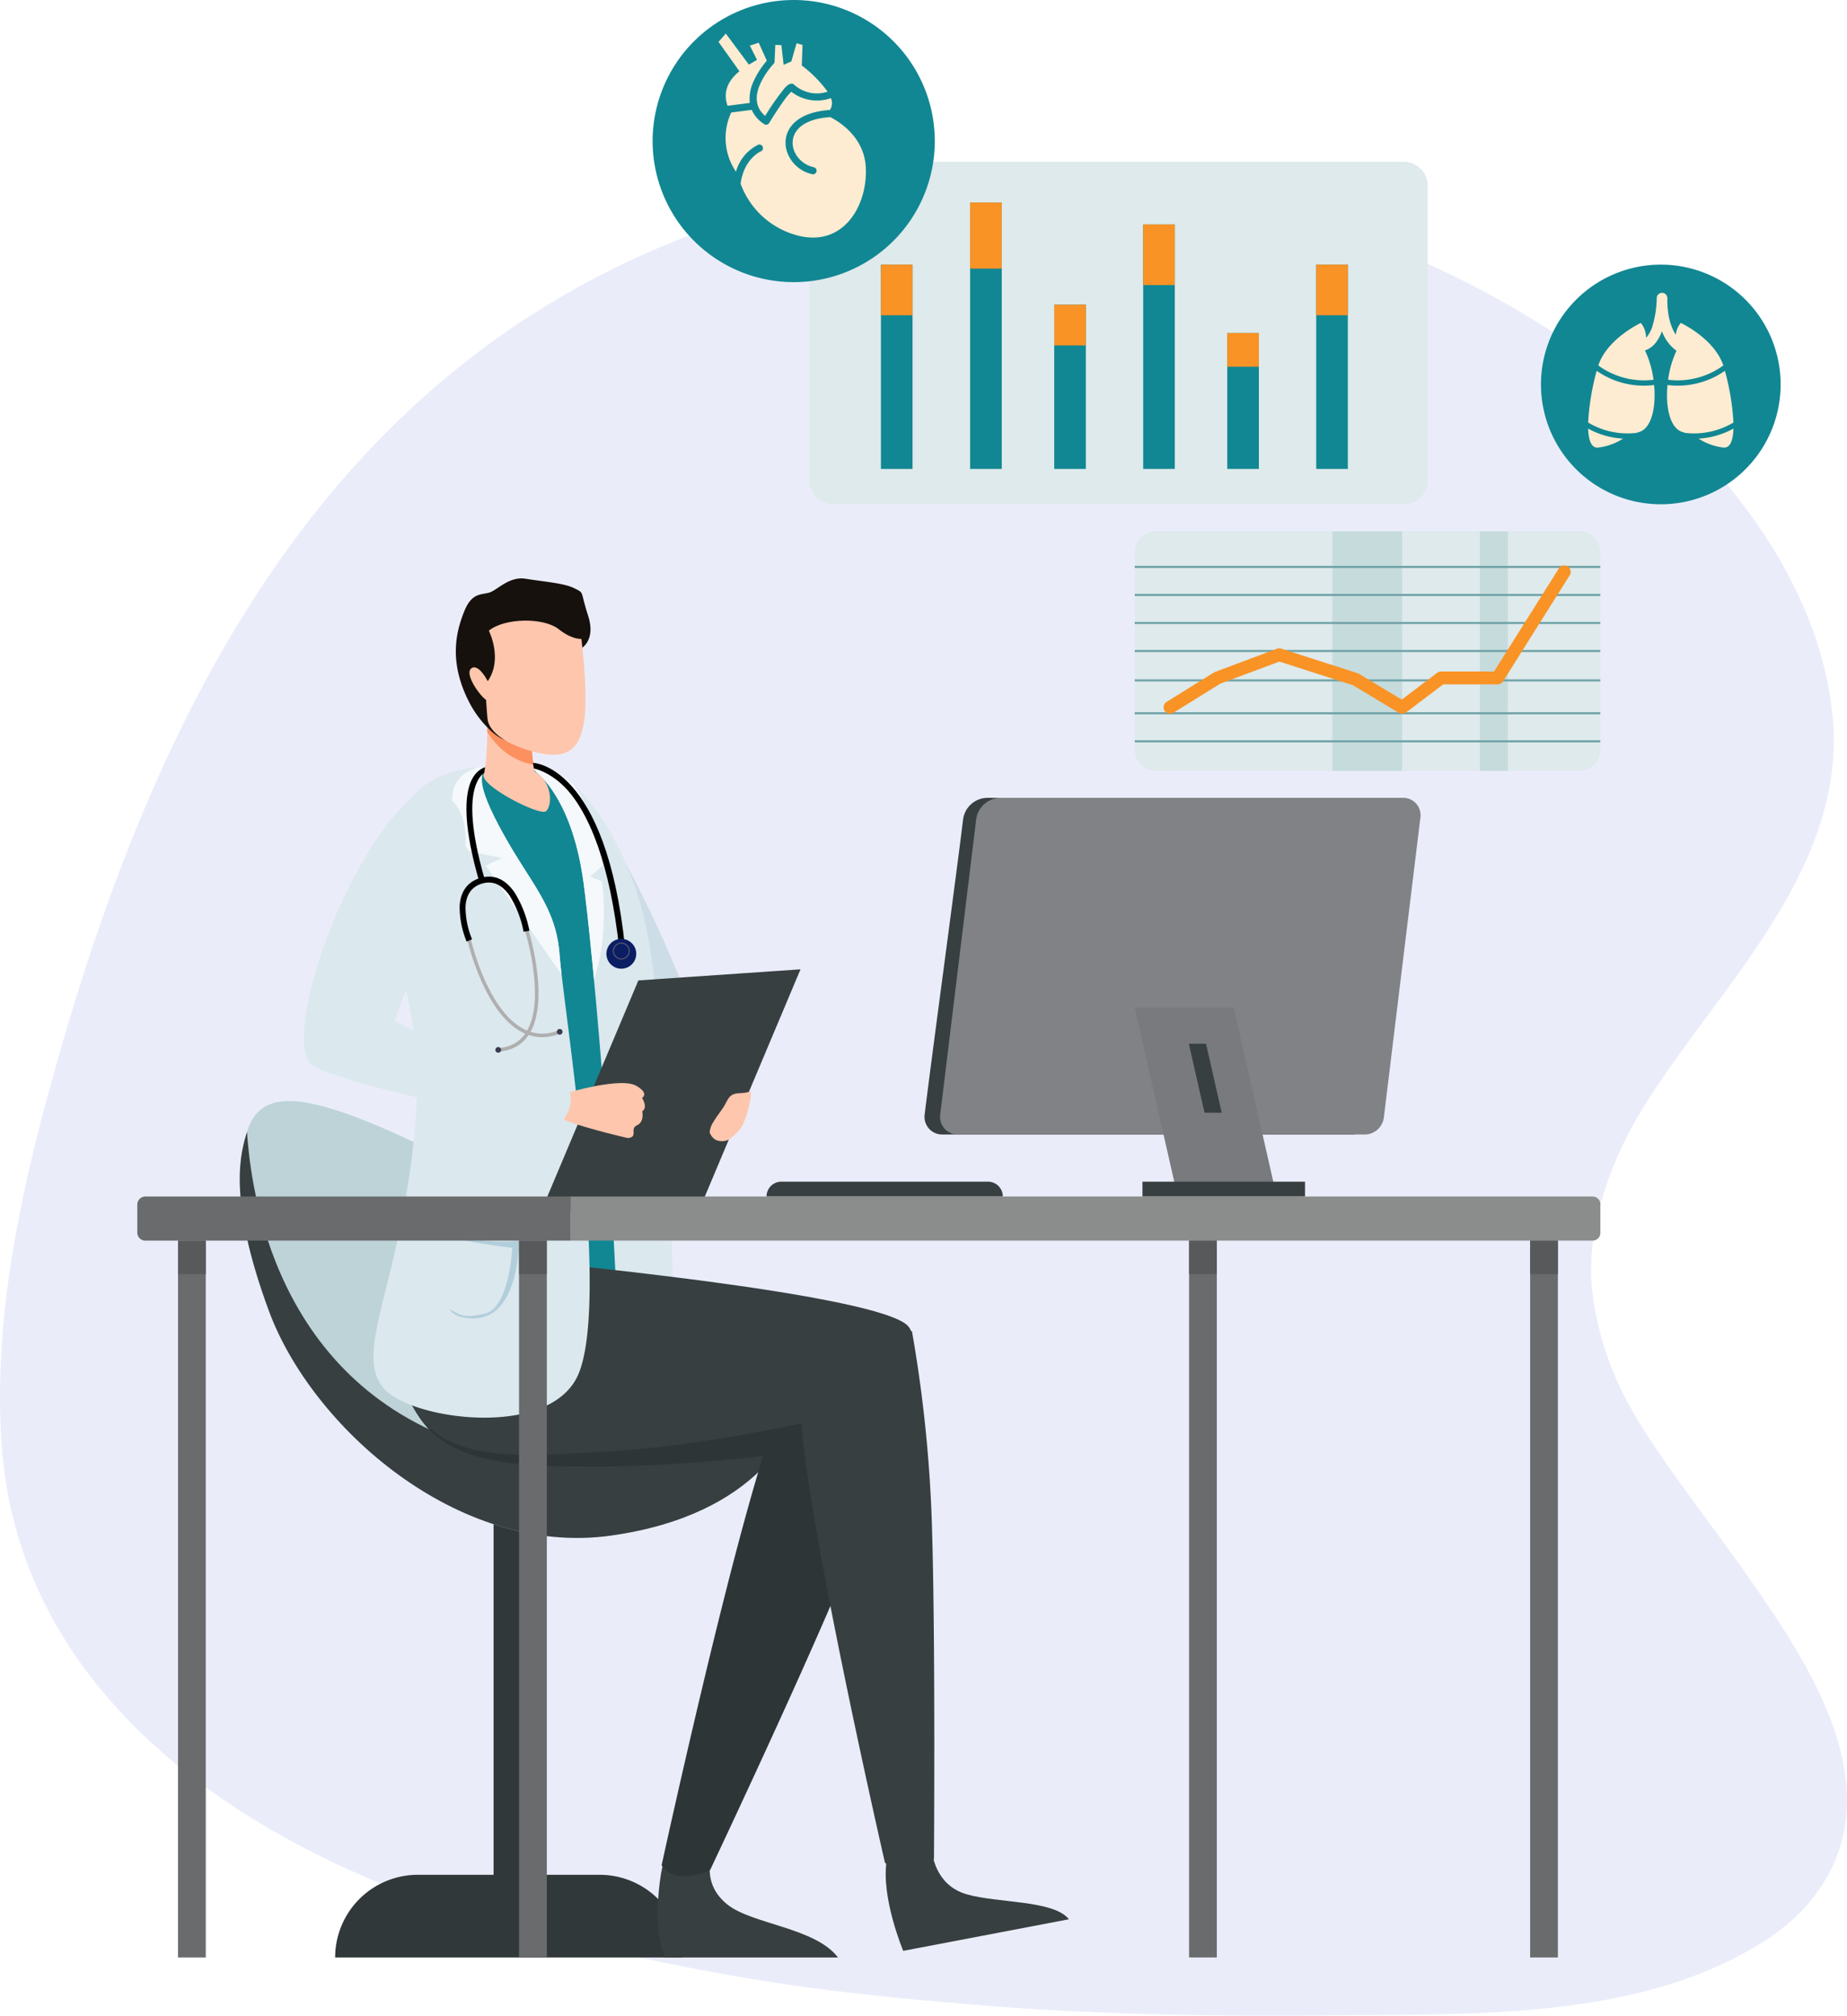 <svg xmlns="http://www.w3.org/2000/svg" xmlns:xlink="http://www.w3.org/1999/xlink" width="406.041" height="443.163" viewBox="0 0 406.041 443.163">
  <defs>
    <clipPath id="clip-path">
      <path id="Tracé_96" data-name="Tracé 96" d="M1868.428,811.1a4.716,4.716,0,0,0-4.715-4.716h-92.947a4.715,4.715,0,0,0-4.715,4.716v43.256a4.715,4.715,0,0,0,4.715,4.716h92.947a4.715,4.715,0,0,0,4.715-4.716V811.1Z" fill="none" clip-rule="evenodd"/>
    </clipPath>
    <clipPath id="clip-path-2">
      <path id="Tracé_104" data-name="Tracé 104" d="M1630,931.047s-11.915-53.382-3.306-64.505,25.832,1.121,24.334,23.643-2.734,23.536-4.52,33.525c-1.451,8.126-6.381,10.7-16.508,7.337Z" fill="none" clip-rule="evenodd"/>
    </clipPath>
    <clipPath id="clip-path-3">
      <path id="Tracé_111" data-name="Tracé 111" d="M1633.078,858.343s8.441,4.3,11.529,23.391c2.207,13.647,8.772,89.419,8,118.109,0,0,6.206,4.235,12.2-2.738,0,0,.221-42.162-2.731-76.059-1.665-19.132-2.98-30.679-8.02-41.959-10.478-23.452-20.976-20.744-20.976-20.744Z" fill="none" clip-rule="evenodd"/>
    </clipPath>
    <clipPath id="clip-path-4">
      <path id="Tracé_117" data-name="Tracé 117" d="M1623.165,858.272a5.188,5.188,0,0,0-.637,2.639c-.092,2.3,1.67,6.519,4.765,12.094,6.189,11.15,11.6,16.012,12.345,26.656s11.129,74.192,4.266,91.712c-5.762,14.706-36.429,10.482-42.716,3.689s.834-18.525,4.988-44.445c4.61-28.751.639-37.583-2.228-52.571s-2.188-27.436,3.54-33.649c5.948-6.452,15.677-6.125,15.677-6.125Z" fill="none" clip-rule="evenodd"/>
    </clipPath>
    <clipPath id="clip-path-5">
      <path id="Tracé_121" data-name="Tracé 121" d="M1623.757,848.287s.015,8.966-.831,11.558c-.814,2.493,12.061,9.021,13.614,8.152,1.3-.727,1.979-6.112-2.43-8.793a41.065,41.065,0,0,1-.49-10.651l-9.863-.266Z" fill="none" clip-rule="evenodd"/>
    </clipPath>
  </defs>
  <g id="Groupe_1" data-name="Groupe 1" transform="translate(-1516.605 -689.593)">
    <path id="Tracé_84" data-name="Tracé 84" d="M1516.954,1007.1c-1.986-28.989,4.8-58.206,12.7-85.786,20.93-73.148,55.428-143.123,128.551-175.849,64.611-28.915,144.022-20.412,202.517,18.96,27.116,18.251,54.554,47.165,58.617,81.269,4.134,34.705-25.106,60.858-41.562,87.525-7.134,11.563-13.018,27.421-10.975,41.489,1.681,11.576,5.488,20.528,11.867,30.344,6.733,10.356,14.4,20.073,21.51,30.174,14.348,20.387,34.065,49.365,13.8,73.094a45.76,45.76,0,0,1-11.127,9.023c-26.521,16.162-62.2,15.043-91.938,15.337-25.795.255-51.676-.064-77.407-2.119-15.849-1.266-31.7-2.755-47.417-5.2-16.145-2.512-32.144-5.951-48.058-9.654-54.595-12.706-116.784-46.035-121.071-108.608Z" fill="#eaedf9" fill-rule="evenodd"/>
    <path id="Tracé_85" data-name="Tracé 85" d="M1868.428,811.1a4.716,4.716,0,0,0-4.715-4.716h-92.947a4.715,4.715,0,0,0-4.715,4.716v43.256a4.715,4.715,0,0,0,4.715,4.716h92.947a4.715,4.715,0,0,0,4.715-4.716V811.1Z" fill="#deeaeb" fill-rule="evenodd"/>
    <g id="Groupe_11" data-name="Groupe 11">
      <g id="Groupe_10" data-name="Groupe 10" clip-path="url(#clip-path)">
        <path id="Tracé_86" data-name="Tracé 86" d="M1824.848,806.389h-15.314v52.687h15.314V806.389Z" fill="#c6dbdc" fill-rule="evenodd"/>
        <path id="Tracé_87" data-name="Tracé 87" d="M1841.954,806.389h6.123v52.687h-6.123V806.389Z" fill="#c6dbdc" fill-rule="evenodd"/>
        <path id="Tracé_88" data-name="Tracé 88" d="M1875.06,814H1749.673v.468H1875.06V814Z" fill="#71a4a9" fill-rule="evenodd"/>
        <path id="Tracé_89" data-name="Tracé 89" d="M1875.06,838.952H1749.673v.469H1875.06v-.469Z" fill="#71a4a9" fill-rule="evenodd"/>
        <path id="Tracé_90" data-name="Tracé 90" d="M1875.06,826.325H1749.673v.468H1875.06v-.468Z" fill="#71a4a9" fill-rule="evenodd"/>
        <path id="Tracé_91" data-name="Tracé 91" d="M1875.06,852.345H1749.673v.468H1875.06v-.468Z" fill="#71a4a9" fill-rule="evenodd"/>
        <path id="Tracé_92" data-name="Tracé 92" d="M1875.06,820.164H1749.673v.468H1875.06v-.468Z" fill="#71a4a9" fill-rule="evenodd"/>
        <path id="Tracé_93" data-name="Tracé 93" d="M1875.06,846.185H1749.673v.468H1875.06v-.468Z" fill="#71a4a9" fill-rule="evenodd"/>
        <path id="Tracé_94" data-name="Tracé 94" d="M1875.06,832.485H1749.673v.468H1875.06v-.468Z" fill="#71a4a9" fill-rule="evenodd"/>
        <path id="Tracé_95" data-name="Tracé 95" d="M1859.3,814.568a1.41,1.41,0,0,1,2.388,1.5l-14.66,23.328a1.412,1.412,0,0,1-1.194.66h-11.959l-8.176,6.181a1.411,1.411,0,0,1-1.58.083l-10.083-6.075-16.178-5.2-13.007,4.868-10.29,6.394a1.412,1.412,0,0,1-1.49-2.4l10.41-6.467a1.418,1.418,0,0,1,.25-.123l13.6-5.089a1.414,1.414,0,0,1,.926-.022l16.8,5.395a1.515,1.515,0,0,1,.3.135l9.406,5.669,7.791-5.892a1.414,1.414,0,0,1,.851-.286h11.652l14.247-22.666Z" fill="#f99325" fill-rule="evenodd"/>
      </g>
    </g>
    <path id="Tracé_97" data-name="Tracé 97" d="M1666.617,1119.964a18.182,18.182,0,0,0-18.182-18.181h-39.97a18.181,18.181,0,0,0-18.181,18.181h76.333Z" fill="#313839" fill-rule="evenodd"/>
    <path id="Tracé_98" data-name="Tracé 98" d="M1631.819,1019.43h-6.706v84.852h6.706V1019.43Z" fill="#313839" fill-rule="evenodd"/>
    <path id="Tracé_99" data-name="Tracé 99" d="M1570.9,938.462c-1.276,4.256-4.51,14.124,4.853,39.425s41.327,53.967,75,49.337,40.1-24.678,40.1-24.678,6.475-14.31-46.938-43.149c-51.366-27.733-68.923-34.573-73.011-20.935Z" fill="#bdd3d8" fill-rule="evenodd"/>
    <path id="Tracé_100" data-name="Tracé 100" d="M1570.9,938.462c-1.276,4.256-4.51,14.124,4.853,39.425s41.327,53.967,75,49.337,40.1-24.678,40.1-24.678-36.369,17.115-73.34,3.991c-42.9-15.226-46.028-60.184-46.609-68.075Z" fill="#373f41" fill-rule="evenodd"/>
    <path id="Tracé_101" data-name="Tracé 101" d="M1641.022,862.262c6.819-.854,31.055,51.71,30.373,60.471.533,6.645-3.49,7.048-6.241,5.42,0,0-24.469-37.5-26.363-49.153,0,0-3.643-15.815,2.231-16.738Z" fill="#cddde8" fill-rule="evenodd"/>
    <path id="Tracé_102" data-name="Tracé 102" d="M1630,931.047s-11.915-53.382-3.306-64.505,25.832,1.121,24.334,23.643-2.734,23.536-4.52,33.525c-1.451,8.126-6.381,10.7-16.508,7.337Z" fill="#74abe1" fill-rule="evenodd"/>
    <g id="Groupe_13" data-name="Groupe 13">
      <g id="Groupe_12" data-name="Groupe 12" clip-path="url(#clip-path-2)">
        <path id="Tracé_103" data-name="Tracé 103" d="M1645.442,895.568a26.772,26.772,0,0,1-1.4,3.7,93.338,93.338,0,0,0-3.374,11.794c-.854,4.072-2.077,8.951-.278,12.954.968,2.156,2.563,2.363,4.543,3.071.526.188.8.566.486,1.094-.844,1.41-2.75,2.526-4.139,3.279-5.081,2.758-12.289,3.555-15.382-2.345-3.106-5.924-1.053-13.391,1.124-19.256a66.789,66.789,0,0,1,6.675-13.1c2.193-3.379,4.669-6.259,5.707-10.01" fill="#386c81" fill-rule="evenodd"/>
      </g>
    </g>
    <path id="Tracé_105" data-name="Tracé 105" d="M1608.406,868.054s7.122-6.167,15.362-8.721c3.951-1.225,7.357-2.506,11.867-.209,13.921,7.088,19.359,20.343,20.005,36.86,1.689,43.231,8.31,50.3,4.636,79.7,2.455,6.811-50.51,14.016-51.667-2.145,0,0,4.239-35.2,1.519-51.915-6.342-20.571-8.844-41.333-1.722-53.567Z" fill="#118793" fill-rule="evenodd"/>
    <path id="Tracé_106" data-name="Tracé 106" d="M1672.936,1098.539s-1.847,5.446,3.6,9.794,19.3,5.05,24.3,11.631h-38.022s-2-3.975-1.554-12.2c.359-6.657,1.479-9.948,1.717-10.044l9.956.822Z" fill="#373f41" fill-rule="evenodd"/>
    <path id="Tracé_107" data-name="Tracé 107" d="M1721.574,1097.019s.59,7.038,7.509,9.04,19.115,1.243,22.516,5.5l-36.433,6.946s-4.97-11.809-3.619-19.928l10.027-1.557Z" fill="#373f41" fill-rule="evenodd"/>
    <path id="Tracé_108" data-name="Tracé 108" d="M1631.918,968.953s79.991,12.122,85.3,19.725-24.676,20.076-24.676,20.076-24.626,3.28-43.51,3.254-41.23.866-43.8-21.24,26.687-21.815,26.687-21.815Z" fill="#2e3537" fill-rule="evenodd"/>
    <path id="Tracé_109" data-name="Tracé 109" d="M1633.078,858.343s8.441,4.3,11.529,23.391c2.207,13.647,8.772,89.419,8,118.109,0,0,6.206,4.235,12.2-2.738,0,0,.221-42.162-2.731-76.059-1.665-19.132-2.98-30.679-8.02-41.959-10.478-23.452-20.976-20.744-20.976-20.744Z" fill="#dbe8ee" fill-rule="evenodd"/>
    <g id="Groupe_15" data-name="Groupe 15">
      <g id="Groupe_14" data-name="Groupe 14" clip-path="url(#clip-path-3)">
        <path id="Tracé_110" data-name="Tracé 110" d="M1634.064,857.818s7.764.717,10.635,7.53a93.313,93.313,0,0,1,4.511,14.45l-2.879,2.518,2.618,1.065s2.1,14.045-3.224,25.376l-11.661-50.939Z" fill="#f5f9fc" fill-rule="evenodd"/>
      </g>
    </g>
    <path id="Tracé_112" data-name="Tracé 112" d="M1662.051,1099.691s18.563-85.336,26.6-101.537,27.291-3.713,27.291-3.713a299.385,299.385,0,0,1-14.073,41.869c-9.7,23.277-29.135,64.388-29.135,64.388s-7.4,3.733-10.684-1.007Z" fill="#2e3537" fill-rule="evenodd"/>
    <path id="Tracé_113" data-name="Tracé 113" d="M1630.275,966.6s80.41,7.358,86.083,14.691-23.66,21.266-23.66,21.266-24.354,5.3-43.217,6.2-41.1,4.176-44.757-17.778,25.551-24.383,25.551-24.383Z" fill="#373f41" fill-rule="evenodd"/>
    <path id="Tracé_114" data-name="Tracé 114" d="M1711.153,1099.142s-19.2-83.617-18.55-101.692,24.483-15.189,24.483-15.189a299.409,299.409,0,0,1,4.427,43.95c.752,25.2.413,72.1.413,72.1s-5.447,4.764-10.773.83Z" fill="#373f41" fill-rule="evenodd"/>
    <path id="Tracé_115" data-name="Tracé 115" d="M1623.165,858.272a5.188,5.188,0,0,0-.637,2.639c-.092,2.3,1.67,6.519,4.765,12.094,6.189,11.15,11.6,16.012,12.345,26.656s11.129,74.192,4.266,91.712c-5.762,14.706-36.429,10.482-42.716,3.689s.834-18.525,4.988-44.445c4.61-28.751.639-37.583-2.228-52.571s-2.188-27.436,3.54-33.649c5.948-6.452,15.677-6.125,15.677-6.125Z" fill="#dbe8ee" fill-rule="evenodd"/>
    <g id="Groupe_17" data-name="Groupe 17">
      <g id="Groupe_16" data-name="Groupe 16" clip-path="url(#clip-path-4)">
        <path id="Tracé_116" data-name="Tracé 116" d="M1624.418,857.957s-8.17-.149-8.413,7.25a16.58,16.58,0,0,0,3.847,11.592l7.141,1.446-3.593,1.631s11.732,16.958,17.791,25.524c4.9-13.28-6.289-33.9-16.773-47.443Z" fill="#f5f9fc" fill-rule="evenodd"/>
      </g>
    </g>
    <path id="Tracé_118" data-name="Tracé 118" d="M1614.448,960.712c1.805,1.394,6.552,2.161,14.771,3.221,0,0-.614,13.2-6,14.468-4.863,1.15-5.506.2-7.733-.928a3.684,3.684,0,0,0,2.009,1.515c13.394,3.85,13.212-16.594,13.212-16.594a40.772,40.772,0,0,1-16.226-1.853s-.011.059-.029.171Z" fill="#b3cedb" fill-rule="evenodd"/>
    <path id="Tracé_119" data-name="Tracé 119" d="M1623.757,848.287s.015,8.966-.831,11.558c-.814,2.493,12.061,9.021,13.614,8.152,1.3-.727,1.979-6.112-2.43-8.793a41.065,41.065,0,0,1-.49-10.651l-9.863-.266Z" fill="#fec6ad" fill-rule="evenodd"/>
    <g id="Groupe_19" data-name="Groupe 19">
      <g id="Groupe_18" data-name="Groupe 18" clip-path="url(#clip-path-5)">
        <path id="Tracé_120" data-name="Tracé 120" d="M1623.18,849.634c.07.037.131.228.169.294.156.269.329.529.5.788a22.84,22.84,0,0,0,1.969,2.529,14.518,14.518,0,0,0,7.673,4.4c.6.15,1.2.278,1.8.4a2.71,2.71,0,0,0,.965.121c.274-.047.263-.39.261-.613,0-.63-.083-1.261-.13-1.889-.139-1.866-.189-3.744-.207-5.619-.006-.544.012-1.092-.038-1.632a1.092,1.092,0,0,0-.155-.617c-.244-.261-.849-.267-1.166-.309-.977-.126-1.953-.225-2.927-.388-2-.335-3.993-.7-5.981-1.094a23.667,23.667,0,0,0-5.031-.685" fill="#fd905f" fill-rule="evenodd"/>
      </g>
    </g>
    <path id="Tracé_122" data-name="Tracé 122" d="M1644.289,832.209s3.406-1.7,1.6-7.269-.726-4.842-2.958-5.982-6.133-1.388-10.8-2.127c-3.6-.571-6.169,2.479-7.914,3.031s-3.875-.058-5.549,4.126-3.642,10.979,1.183,20.183a22.664,22.664,0,0,0,5.139,6.522c3.756,3.116,7.252,2.47,10.411,1.331,4.523-1.629,9.13-19.217,8.89-19.815Z" fill="#16110d" fill-rule="evenodd"/>
    <path id="Tracé_123" data-name="Tracé 123" d="M1644.219,828.407s1.814,13.316.785,19.88-4.236,8.315-10.681,6.689-9.951-4.379-10.491-6.972c-.1-.482-.253-2.792-.452-5.68-.377-5.492-2.186-12.792-.593-15.16,2.345-3.487,18.3-10.288,21.432,1.243Z" fill="#fec6ad" fill-rule="evenodd"/>
    <path id="Tracé_124" data-name="Tracé 124" d="M1624.072,828.254s3.154,6.195-.243,11.1c0,0-4.331-2.617-4.113-6.988s-1.936-8,7.154-10.087,18.884-5,18.089,7.747c0,0-2.184.555-5.514-2.092s-11.939-2.5-15.373.316Z" fill="#16110d" fill-rule="evenodd"/>
    <path id="Tracé_125" data-name="Tracé 125" d="M1623.829,839.358s-2.042-4.053-3.627-2.809,2.072,6.356,3.517,7.089.11-4.28.11-4.28Z" fill="#fec6ad" fill-rule="evenodd"/>
    <path id="Tracé_126" data-name="Tracé 126" d="M1656.944,905.146l35.644-2.439-21.524,51.111-35.644,2.438,21.524-51.11Z" fill="#373f41" fill-rule="evenodd"/>
    <path id="Tracé_127" data-name="Tracé 127" d="M1639.174,930.521s12.881-4.2,17.093-2.324c0,0,3.134,1.544,1.492,2.8,0,0,1.363,2.05.033,2.913,0,0,.555,2.308-1.156,3.093s.388,2.583-2.026,2.8c0,0-15.649-3.543-17.244-5.793l1.808-3.487Z" fill="#fec6ad" fill-rule="evenodd"/>
    <path id="Tracé_128" data-name="Tracé 128" d="M1595.407,909.646s34.157,19.762,45.763,17.95c1.9,4.416.575,6.154-1.408,9.534,0,0-44.9-7.608-54.963-13.588,0,0,7.783-8.547,10.608-13.9Z" fill="#dbe8ee" fill-rule="evenodd"/>
    <path id="Tracé_129" data-name="Tracé 129" d="M1584.8,923.525c-5.783-6.889,7.4-45.834,22.679-58.845,3.365-2.908,18.06-1.424,8.052,25.014-11.825,19.227-10.525,21.054-14.4,30.43-3.148,3.429-11.737,6.068-16.329,3.4Z" fill="#dbe8ee" fill-rule="evenodd"/>
    <path id="Tracé_130" data-name="Tracé 130" d="M1633.969,858.543s4.329.823,8.162,5.664c4.013,5.072,8.52,14.926,10.611,34.023l1.287-.14c-4.173-40.524-20.252-40.775-20.252-40.775l.192,1.228Z" fill-rule="evenodd"/>
    <path id="Tracé_131" data-name="Tracé 131" d="M1653.195,896.014a3.277,3.277,0,1,1-3.276,3.276,3.278,3.278,0,0,1,3.276-3.276Z" fill="#0b1e64" fill-rule="evenodd"/>
    <path id="Tracé_132" data-name="Tracé 132" d="M1653.195,896.816a1.865,1.865,0,1,1-1.864,1.864,1.866,1.866,0,0,1,1.864-1.864Z" fill="#535170" fill-rule="evenodd"/>
    <path id="Tracé_133" data-name="Tracé 133" d="M1653.195,897.068a1.612,1.612,0,1,1-1.612,1.612,1.613,1.613,0,0,1,1.612-1.612Z" fill="#0b1e64" fill-rule="evenodd"/>
    <path id="Tracé_134" data-name="Tracé 134" d="M1623.237,858.281s-2.415.534-3.488,4.182c-.953,3.243-1.131,9.324,2.126,20.665l1.243-.357c-3.143-10.948-3.046-16.813-2.126-19.944.8-2.73,2.074-3.293,2.074-3.293l.171-1.253Z" fill-rule="evenodd"/>
    <path id="Tracé_135" data-name="Tracé 135" d="M1619.408,896.444s2.128,9.309,6.886,15.556c3.247,4.261,7.7,7.1,13.5,4.821a.388.388,0,1,0-.284-.723c-5.418,2.13-9.563-.585-12.6-4.569-4.667-6.126-6.747-15.257-6.747-15.257a.389.389,0,1,0-.758.172Z" fill="#afafaf" fill-rule="evenodd"/>
    <path id="Tracé_136" data-name="Tracé 136" d="M1631.98,894.079s2.858,9.067,2.1,16.541c-.491,4.836-2.505,9.014-7.971,9.413a.388.388,0,1,0,.056.774c5.907-.43,8.156-4.883,8.687-10.107.773-7.616-2.129-16.853-2.129-16.853a.389.389,0,0,0-.742.232Z" fill="#afafaf" fill-rule="evenodd"/>
    <path id="Tracé_137" data-name="Tracé 137" d="M1626.136,919.794a.626.626,0,1,1-.626.626.626.626,0,0,1,.626-.626Z" fill="#3c3a51" fill-rule="evenodd"/>
    <path id="Tracé_138" data-name="Tracé 138" d="M1639.653,915.819a.626.626,0,1,1-.627.626.625.625,0,0,1,.627-.626Z" fill="#3c3a51" fill-rule="evenodd"/>
    <path id="Tracé_139" data-name="Tracé 139" d="M1632.988,894.229a24.825,24.825,0,0,0-3.285-8.458c-1.712-2.472-4.173-4.174-7.549-3.136-3.22.991-4.341,3.493-4.5,6.159a20.1,20.1,0,0,0,1.539,7.821l1.187-.515a18.485,18.485,0,0,1-1.433-7.229c.127-2.151.99-4.2,3.586-5,2.746-.844,4.712.626,6.106,2.636a23.227,23.227,0,0,1,3.073,7.944l1.275-.224Z" fill-rule="evenodd"/>
    <path id="Tracé_140" data-name="Tracé 140" d="M1681.621,929.508c-.07-.119-.256.1-.39.14a6.69,6.69,0,0,1-.831.186c-1.383.214-2.711-.109-3.623,1.224-.443.645-.741,1.375-1.171,2.026-.69,1.041-1.472,1.988-2.1,3.074a5.081,5.081,0,0,0-.894,2.4,3.221,3.221,0,0,0,1.316,1.638,3.5,3.5,0,0,0,2.9-.046,12.349,12.349,0,0,0,2.388-2.184c.944-.958,2.769-6.432,2.406-8.462Z" fill="#fec6ad" fill-rule="evenodd"/>
    <path id="Tracé_141" data-name="Tracé 141" d="M1825.99,869.267a3.8,3.8,0,0,0-3.773-4.261h-88.494a5.444,5.444,0,0,0-5.4,4.784c-1.649,13.527-6.868,51.906-8.45,64.885a3.881,3.881,0,0,0,3.853,4.35h90a4.257,4.257,0,0,0,4.227-3.743c1.523-12.5,6.431-52.779,8.044-66.015Z" fill="#373f41" fill-rule="evenodd"/>
    <path id="Tracé_142" data-name="Tracé 142" d="M1828.872,869.267a3.8,3.8,0,0,0-3.773-4.261H1736.6a5.445,5.445,0,0,0-5.4,4.784c-1.648,13.527-6.324,51.906-7.905,64.885a3.881,3.881,0,0,0,3.853,4.35H1816.6a4.258,4.258,0,0,0,4.228-3.743c1.523-12.5,6.431-52.779,8.044-66.015Z" fill="#818286" fill-rule="evenodd"/>
    <path id="Tracé_143" data-name="Tracé 143" d="M1787.813,911.1h-21.775L1775,950.5h21.776l-8.966-39.4Z" fill="#797a7e" fill-rule="evenodd"/>
    <path id="Tracé_144" data-name="Tracé 144" d="M1781.73,919.061h-3.775l3.454,15.179h3.776l-3.454-15.179Z" fill="#373f41" fill-rule="evenodd"/>
    <path id="Tracé_145" data-name="Tracé 145" d="M1803.5,949.391h-35.743v3.265H1803.5v-3.265Z" fill="#373f41" fill-rule="evenodd"/>
    <path id="Tracé_146" data-name="Tracé 146" d="M1737.061,952.655a3.266,3.266,0,0,0-3.264-3.264h-45.413a3.264,3.264,0,0,0-3.265,3.264h51.942Z" fill="#373f41" fill-rule="evenodd"/>
    <path id="Tracé_147" data-name="Tracé 147" d="M1881.711,747.773a26.344,26.344,0,1,1-26.344,26.343,26.355,26.355,0,0,1,26.344-26.343Z" fill="#118793" fill-rule="evenodd"/>
    <path id="Tracé_148" data-name="Tracé 148" d="M1878.46,763.854c.056-.054.109-.109.162-.167a6.553,6.553,0,0,0,1.2-2.222,22.452,22.452,0,0,0,.995-6.26c0-.032,0-.105,0-.108a1.167,1.167,0,0,1,2.333.018s0,.042,0,.063c-.046,4.093.9,6.564,1.866,8.019a4.665,4.665,0,0,1,1.092-2.6s7.347,3.394,9.351,9.342a17.027,17.027,0,0,1-12.141,3.145,21.976,21.976,0,0,1,1.839-6.37,9.222,9.222,0,0,1-3.194-4.308c-.743,2.036-1.967,3.694-3.734,4.222a21.879,21.879,0,0,1,1.88,6.456,17.027,17.027,0,0,1-12.141-3.145c2-5.948,9.351-9.342,9.351-9.342a5.044,5.044,0,0,1,1.144,3.256Zm17.343,7.268a53.868,53.868,0,0,1,1.879,11.369,16.894,16.894,0,0,1-10.6,2.279c-.192-.065-.391-.129-.6-.191-2.779-.843-3.753-5.5-3.3-10.335a18.112,18.112,0,0,0,12.623-3.122Zm1.879,12.71c-.084,2.555-.7,4.306-2.206,4.159a12.942,12.942,0,0,1-5.463-1.964,18.04,18.04,0,0,0,7.669-2.2Zm-30.064-12.71a18.114,18.114,0,0,0,12.623,3.122c.454,4.838-.52,9.492-3.3,10.335-.207.062-.406.126-.6.191a16.886,16.886,0,0,1-10.6-2.279,53.8,53.8,0,0,1,1.877-11.369Zm-1.878,12.71a18.035,18.035,0,0,0,7.668,2.2,12.941,12.941,0,0,1-5.462,1.964c-1.506.147-2.123-1.6-2.206-4.159Z" fill="#fdecd1" fill-rule="evenodd"/>
    <path id="Tracé_149" data-name="Tracé 149" d="M1868.428,954.35a1.693,1.693,0,0,0-1.695-1.694H1642.019v9.7h224.714a1.7,1.7,0,0,0,1.695-1.7V954.35Z" fill="#8b8d8c" fill-rule="evenodd"/>
    <path id="Tracé_150" data-name="Tracé 150" d="M1642.019,952.656h-93.457a1.774,1.774,0,0,0-1.775,1.774v6.155a1.775,1.775,0,0,0,1.775,1.775h93.457v-9.7Z" fill="#6a6b6d" fill-rule="evenodd"/>
    <path id="Tracé_151" data-name="Tracé 151" d="M1561.84,962.36h-6.1v157.6h6.1V962.36Z" fill="#6a6b6d" fill-rule="evenodd"/>
    <path id="Tracé_152" data-name="Tracé 152" d="M1636.819,962.36h-6.106v157.6h6.106V962.36Z" fill="#6a6b6d" fill-rule="evenodd"/>
    <path id="Tracé_153" data-name="Tracé 153" d="M1784.112,962.36h-6.1v157.6h6.1V962.36Z" fill="#6a6b6d" fill-rule="evenodd"/>
    <path id="Tracé_154" data-name="Tracé 154" d="M1859.092,962.36h-6.106v157.6h6.106V962.36Z" fill="#6a6b6d" fill-rule="evenodd"/>
    <path id="Tracé_155" data-name="Tracé 155" d="M1561.84,962.36h-6.1v7.359h6.1V962.36Z" fill="#58595b" fill-rule="evenodd"/>
    <path id="Tracé_156" data-name="Tracé 156" d="M1636.819,962.36h-6.106v7.359h6.106V962.36Z" fill="#58595b" fill-rule="evenodd"/>
    <path id="Tracé_157" data-name="Tracé 157" d="M1784.112,962.36h-6.1v7.359h6.1V962.36Z" fill="#58595b" fill-rule="evenodd"/>
    <path id="Tracé_158" data-name="Tracé 158" d="M1859.092,962.36h-6.106v7.359h6.106V962.36Z" fill="#58595b" fill-rule="evenodd"/>
    <path id="Tracé_159" data-name="Tracé 159" d="M1830.454,730.424a5.262,5.262,0,0,0-5.263-5.262H1699.829a5.262,5.262,0,0,0-5.262,5.262V795.2a5.262,5.262,0,0,0,5.262,5.262h125.362a5.262,5.262,0,0,0,5.263-5.262V730.424Z" fill="#deeaeb" fill-rule="evenodd"/>
    <path id="Tracé_160" data-name="Tracé 160" d="M1717.216,747.773h-6.949v44.916h6.949V747.773Z" fill="#118793" fill-rule="evenodd"/>
    <path id="Tracé_161" data-name="Tracé 161" d="M1736.827,734.12h-6.95v58.568h6.95V734.12Z" fill="#118793" fill-rule="evenodd"/>
    <path id="Tracé_162" data-name="Tracé 162" d="M1755.313,756.59h-6.949v36.1h6.949v-36.1Z" fill="#118793" fill-rule="evenodd"/>
    <path id="Tracé_163" data-name="Tracé 163" d="M1774.869,738.942h-6.949v53.747h6.949V738.942Z" fill="#118793" fill-rule="evenodd"/>
    <path id="Tracé_164" data-name="Tracé 164" d="M1793.356,762.811h-6.95v29.877h6.95V762.811Z" fill="#118793" fill-rule="evenodd"/>
    <path id="Tracé_165" data-name="Tracé 165" d="M1812.912,747.773h-6.95v44.916h6.95V747.773Z" fill="#118793" fill-rule="evenodd"/>
    <path id="Tracé_166" data-name="Tracé 166" d="M1717.216,747.773h-6.949v11.135h6.949V747.773Z" fill="#f99325" fill-rule="evenodd"/>
    <path id="Tracé_167" data-name="Tracé 167" d="M1736.827,734.12h-6.95v14.52h6.95V734.12Z" fill="#f99325" fill-rule="evenodd"/>
    <path id="Tracé_168" data-name="Tracé 168" d="M1755.313,756.59h-6.949v8.949h6.949V756.59Z" fill="#f99325" fill-rule="evenodd"/>
    <path id="Tracé_169" data-name="Tracé 169" d="M1774.869,738.942h-6.949v13.325h6.949V738.942Z" fill="#f99325" fill-rule="evenodd"/>
    <path id="Tracé_170" data-name="Tracé 170" d="M1793.356,762.811h-6.95v7.407h6.95v-7.407Z" fill="#f99325" fill-rule="evenodd"/>
    <path id="Tracé_171" data-name="Tracé 171" d="M1812.912,747.773h-6.95v11.135h6.95V747.773Z" fill="#f99325" fill-rule="evenodd"/>
    <path id="Tracé_172" data-name="Tracé 172" d="M1691.093,689.593a31.015,31.015,0,1,1-31.016,31.015,31.029,31.029,0,0,1,31.016-31.015Z" fill="#118793" fill-rule="evenodd"/>
    <path id="Tracé_173" data-name="Tracé 173" d="M1676.555,712.851c-.647-1.739-.955-4.732,2.606-7.591l-4.6-6.463,1.6-1.821,5.079,6.827,1.782-1.048-1.567-3.128,1.938-.656,1.79,3.974a18.686,18.686,0,0,0-2.964,4.637,8.883,8.883,0,0,0-.78,4.639l-4.885.63Zm10.334-9.746.165-3.643,1.323.056.508,4.329,1.684-.743,1.15-4,1.311.367-.157,4.529a27.5,27.5,0,0,1,5.668,5.747,7.484,7.484,0,0,1-7.332-1.51.786.786,0,0,0-.533-.248,1.227,1.227,0,0,0-.645.166,4.256,4.256,0,0,0-.966.848,55.575,55.575,0,0,0-4.249,6.082c-2.4-2.037-2.09-4.691-1.155-6.891a17.176,17.176,0,0,1,3.01-4.563.777.777,0,0,0,.192-.338l.018-.008s.008-.167.008-.18Zm12.373,8.063a2.621,2.621,0,0,1-.22,2.608c-5.337.347-8.147,2.4-9.217,4.739-1.7,3.72.892,8.4,5.351,9.381a.783.783,0,1,0,.336-1.53c-3.454-.759-5.581-4.318-4.262-7.2.906-1.978,3.374-3.535,7.891-3.827,2.479,1.291,7.538,4.709,7.809,11.2.36,8.611-5.3,17.949-15.844,14.584a18.175,18.175,0,0,1-11.688-11.148c.76-5.557,4.447-7.1,4.447-7.1a.784.784,0,0,0-.583-1.455,9.347,9.347,0,0,0-4.878,5.931,13.2,13.2,0,0,1-1.058-12.995l-.017-.023,4.531-.584a7.2,7.2,0,0,0,2.734,3.13.782.782,0,0,0,1.107-.243s2.2-3.633,3.877-5.794a12.5,12.5,0,0,1,.979-1.086,9.176,9.176,0,0,0,8.7,1.415Z" fill="#fdecd1" fill-rule="evenodd"/>
  </g>
</svg>
